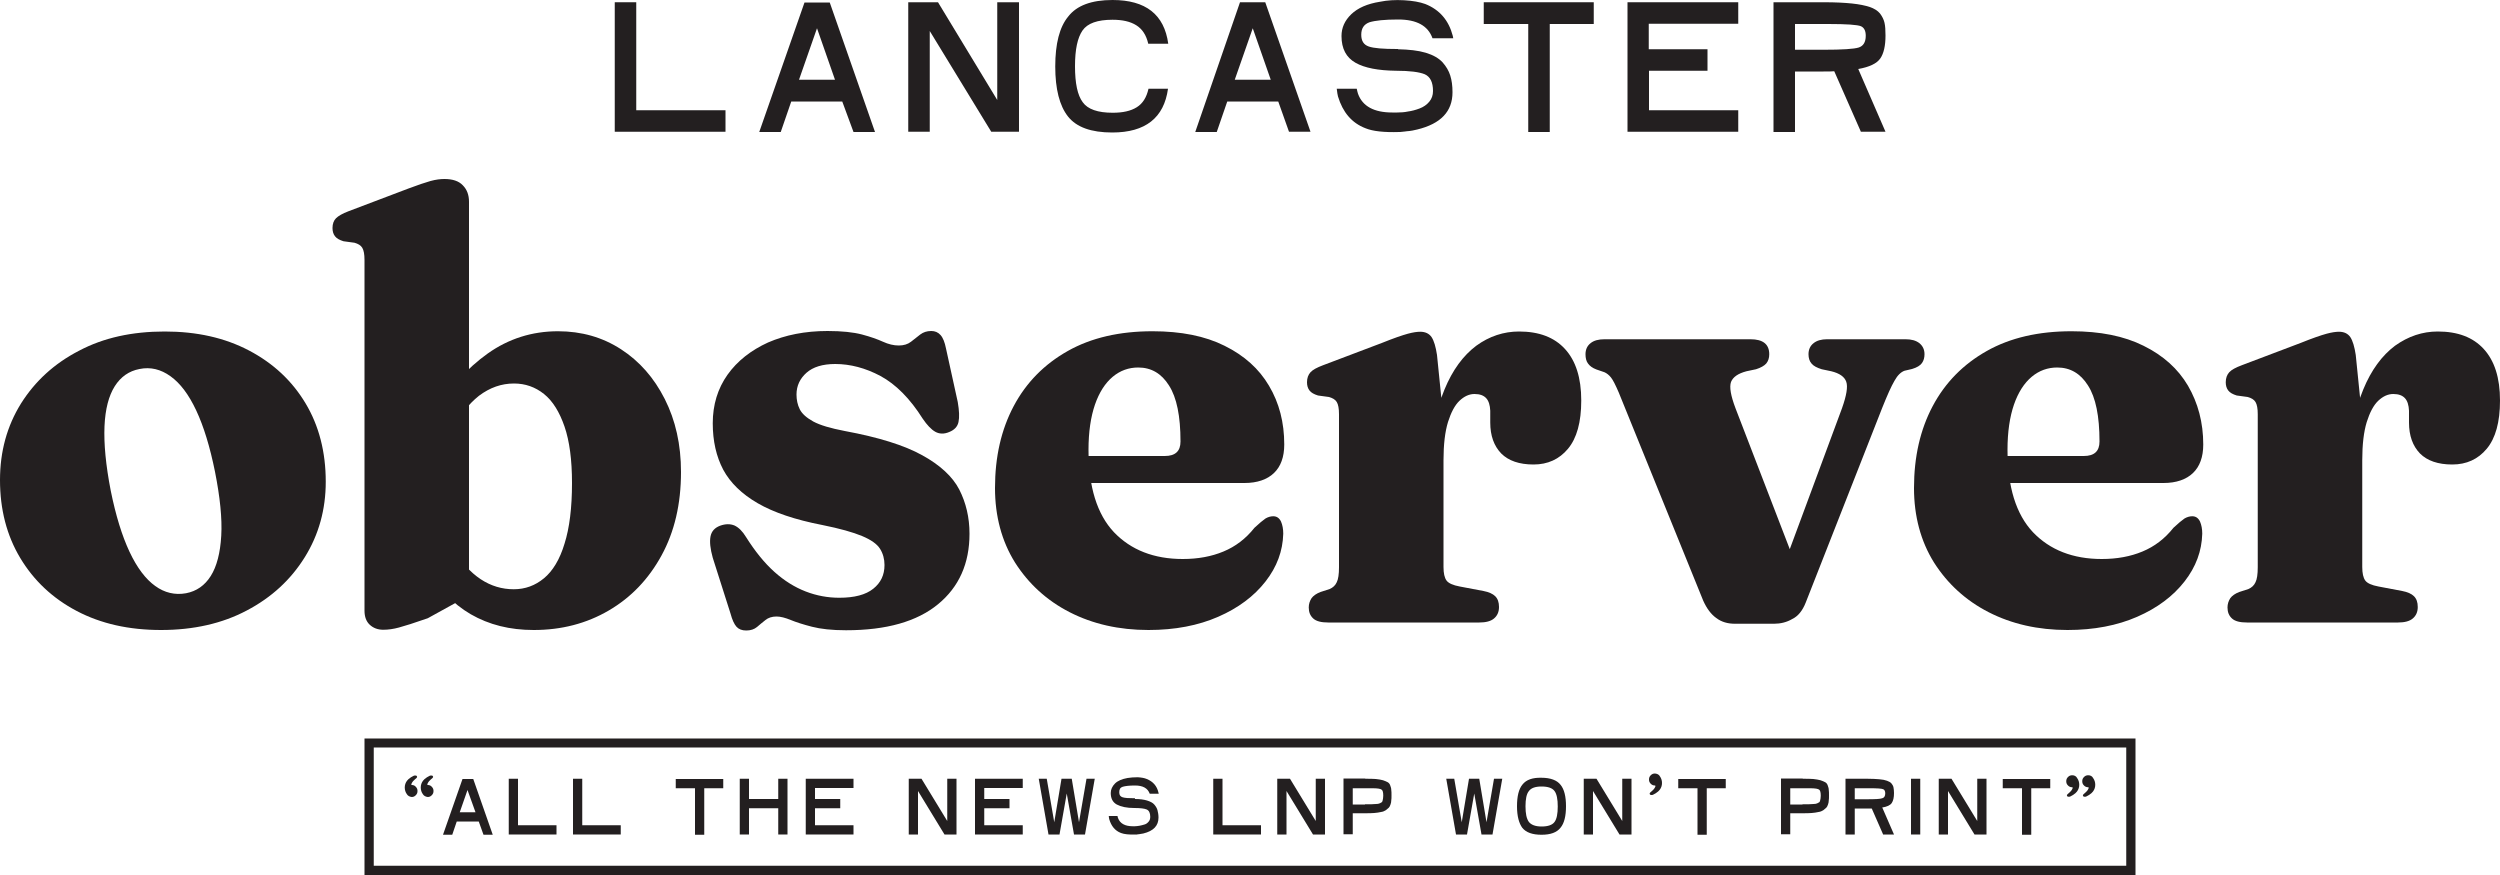 <?xml version="1.0" encoding="UTF-8"?>
<svg xmlns="http://www.w3.org/2000/svg" viewBox="0 0 1000 350">
  <g fill="#231f20">
    <path d="m290.2 44.1v8.6h-44.3v-51.8h8.6v43.2z"></path>
    <path d="m336.9 40.6h-20.4l-4.2 12.2h-8.6l18.1-51.8h10.1l18.1 51.8h-8.6zm-2.9-8.7-7.2-20.6-7.2 20.6z"></path>
    <path d="m407.6.9v51.8h-11.1l-24.6-40.3v40.3h-8.6v-51.8h11.9l23.7 39.1v-39.1z"></path>
    <path d="m467.2 35.5c-1.6 11.6-9 17.5-22.3 17.5-8.4 0-14.3-2.1-17.7-6.4s-5.1-11-5.1-20c0-9.1 1.7-15.8 5.2-20 3.4-4.4 9.3-6.6 17.7-6.6 13.3 0 20.7 5.8 22.3 17.5h-8c-.8-3.5-2.4-5.9-4.8-7.4s-5.5-2.2-9.5-2.2c-6 0-10 1.4-12 4.3s-3 7.6-3 14.3c0 6.8 1 11.6 3.1 14.4 2 2.8 6 4.2 12 4.2 4 0 7.2-.7 9.6-2.2s3.9-3.9 4.7-7.4z"></path>
    <path d="m511.3 40.6h-20.4l-4.2 12.2h-8.6l17.9-51.9h10.1l18.1 51.8h-8.6zm-3-8.7-7.2-20.6-7.2 20.6z"></path>
    <path d="m559.2 19.7c4.4.1 8.1.5 11.1 1.4s5.2 2.2 6.7 3.8c1.5 1.7 2.5 3.4 3.1 5.3s.9 4.1.9 6.7c0 7.7-4.7 12.6-14.1 14.9-1.2.3-2.6.6-4.2.7-.4.1-1 .1-1.7.2s-1.1.1-1.2.1c-6.2.2-10.7-.3-13.6-1.5-5.5-2.1-9.1-6.4-11-12.7-.2-.6-.3-1.6-.5-3.1h8c.2.8.3 1.5.5 2 1.8 5 6.4 7.5 13.7 7.5h2c1.4 0 2.9-.1 4.3-.4 1.5-.2 3-.6 4.6-1.2s2.9-1.5 3.9-2.7 1.5-2.6 1.5-4.3c0-3.5-1.1-5.7-3.3-6.7-2.2-.9-6-1.4-11.5-1.4h-.1c-7-.1-12.4-1.1-16.1-3.2s-5.6-5.6-5.6-10.7c0-3.3 1.3-6.2 3.9-8.7s6.4-4.2 11.5-5c2.9-.6 6.1-.8 9.6-.6s6.3.7 8.5 1.5c5.8 2.3 9.4 6.6 11 12.7l.2 1h-8.3c-1.8-5-6.3-7.5-13.7-7.5h-.1c-5.3 0-9.1.4-11.4 1.1-2.2.8-3.3 2.4-3.3 5 0 2.5 1 4 3 4.7s5.8 1 11.3 1h.4z"></path>
    <path d="m637.5 9.6h-17.6v43.2h-8.6v-43.2h-17.8v-8.7h44z"></path>
    <path d="m659.5 9.6v10.1h23.5v8.6h-23.4v15.8h35.7v8.6h-44.3v-51.8h44.3v8.6h-35.8z"></path>
    <path d="m744.4 52.8-10.7-24.3c-.9.1-2.3.1-4.3.1h-11.4v24.2h-8.6v-51.9h20.4c4.4 0 8.1.2 11 .5s5.3.8 7.1 1.4 3.2 1.5 4.1 2.6c.9 1.2 1.5 2.4 1.8 3.7s.4 3 .4 5.1c0 4.1-.7 7.2-2.1 9.2s-4.3 3.4-8.8 4.2l10.9 25.1h-9.8zm-15-32.9c7.5 0 12.2-.3 14.1-.9 1.8-.6 2.8-2.1 2.8-4.7 0-1.9-.6-3.2-1.9-3.8-1.4-.6-5.8-.9-13.1-.9-.4 0-.9 0-1.4 0h-11.9v10.3z"></path>
    <path d="m65.9 132.6c12.8 0 24 2.5 33.7 7.6s17.2 12.1 22.6 21.1 8.1 19.5 8.1 31.4c0 11.1-2.8 21.2-8.4 30.2s-13.3 16.1-23.2 21.3c-9.8 5.2-21.3 7.8-34.3 7.8-12.8 0-24-2.5-33.7-7.6s-17.2-12.2-22.6-21.2-8.1-19.4-8.1-31.2c0-11.4 2.8-21.6 8.4-30.6 5.6-8.9 13.3-16 23.2-21.1 9.8-5.2 21.2-7.7 34.3-7.7zm8.5 104.7c4.2-.8 7.5-3.1 9.9-6.9s3.8-9.2 4.2-16.1-.5-15.5-2.5-25.6c-2-9.9-4.5-18.1-7.5-24.5s-6.4-10.9-10.3-13.7-8-3.8-12.4-2.9c-4.2.8-7.5 3.1-9.9 6.9s-3.8 9.1-4.1 16 .5 15.5 2.5 25.8c2 9.9 4.5 18 7.5 24.4s6.5 11 10.3 13.7c3.7 2.7 7.9 3.7 12.3 2.9z"></path>
    <path d="m187.6 80.7v157.5l-16.5 9.1c-5.4 1.9-9.3 3.1-11.5 3.7s-4.3.9-6.3.9c-2.2 0-4-.7-5.4-2s-2.1-3.2-2.1-5.6v-140.3c0-2.3-.3-3.9-.9-4.9s-1.7-1.6-3.1-2l-4.4-.6c-1.6-.5-2.7-1.1-3.4-2s-1-2-1-3.3c0-1.7.5-3 1.4-3.9s2.6-1.9 5-2.8l24-9.1c3.7-1.4 6.7-2.4 8.8-3 2.2-.6 4-.8 5.6-.8 3.2 0 5.7.8 7.3 2.5 1.7 1.7 2.5 3.9 2.5 6.6zm-7.8 92.7-7-7.5c6.6-10.4 14-18.6 22.3-24.5s17.7-8.9 28.1-8.9c9.4 0 17.8 2.4 25.2 7.2s13.2 11.4 17.5 19.9 6.5 18.2 6.5 29.2c0 12.8-2.6 23.9-7.8 33.4s-12.2 16.8-21.1 22-18.9 7.8-30 7.8c-9.6 0-17.9-2.1-25.2-6.3-7.2-4.2-13.3-10.6-18.3-19l10.5-7.8c3.8 5.8 7.7 10.1 11.8 12.8s8.5 4 13.2 4c4.6 0 8.6-1.5 12.1-4.4s6.3-7.5 8.2-13.8c2-6.3 3-14.4 3-24.3 0-9.2-1-16.8-3-22.6s-4.7-10.2-8.2-13-7.5-4.2-12-4.2c-5 0-9.6 1.6-14 4.9-4.1 3.2-8.1 8.3-11.8 15.1z"></path>
    <path d="m334.1 145.6c-5.1 0-8.9 1.2-11.5 3.5s-4 5.2-4 8.7c0 2.1.4 4.1 1.3 5.9s2.7 3.4 5.4 4.9c2.8 1.5 6.9 2.7 12.6 3.8 13.5 2.5 23.8 5.7 31 9.7 7.1 3.9 12.1 8.5 14.8 13.7 2.7 5.3 4.1 11.2 4.1 17.7 0 11.9-4.2 21.3-12.6 28.2s-20.6 10.4-36.8 10.4c-5.6 0-10.1-.5-13.6-1.4s-6.3-1.8-8.5-2.7-4.1-1.4-5.7-1.4c-1.8 0-3.3.5-4.4 1.4s-2.3 1.8-3.4 2.8c-1.1.9-2.5 1.4-4.3 1.4-1.7 0-3-.5-3.9-1.5s-1.7-2.7-2.4-5.3l-7.1-22.3c-1-3.6-1.3-6.4-.9-8.5s1.7-3.5 3.8-4.3c2.2-.8 4.1-.8 5.8-.1 1.7.8 3.2 2.3 4.6 4.6 3.6 5.7 7.3 10.3 11.3 13.9s8.2 6.2 12.6 7.9 8.9 2.5 13.4 2.5c6.1 0 10.6-1.2 13.6-3.6s4.5-5.5 4.5-9.5c0-2.4-.6-4.6-1.8-6.5s-3.6-3.6-7.2-5.1-8.9-3-15.9-4.4c-10.8-2.1-19.4-5-25.8-8.7s-11-8.2-13.8-13.4c-2.8-5.3-4.2-11.5-4.2-18.6 0-7.4 2-13.9 5.9-19.4s9.4-9.8 16.2-12.9c6.9-3 14.8-4.6 23.8-4.6 5.8 0 10.4.5 13.8 1.4s6.2 1.9 8.4 2.9 4.3 1.5 6.3 1.5 3.6-.5 4.9-1.5 2.5-2 3.7-2.9 2.6-1.4 4.4-1.4c1.5 0 2.7.5 3.7 1.6s1.7 2.9 2.2 5.4l4.7 21.4c.6 3.5.7 6.1.3 8s-1.7 3.2-3.7 4c-2.1.9-4 .8-5.6-.1s-3.3-2.7-5-5.2c-5.1-8.1-10.8-13.8-16.9-17.1-6-3.2-12.1-4.8-18.1-4.8z"></path>
    <path d="m513.7 177.8c0 5-1.4 8.8-4.1 11.4s-6.7 4-11.8 4h-72.1v-10.8h40.2c4.2 0 6.3-1.9 6.3-5.8 0-10.1-1.5-17.6-4.6-22.4-3-4.8-7.1-7.2-12.3-7.2-3.8 0-7.2 1.2-10.2 3.7s-5.4 6.2-7.1 11.1-2.6 11-2.6 18.1c0 14.8 3.4 25.8 10.2 33 6.8 7.1 16 10.7 27.5 10.7 6.1 0 11.5-1 16.3-3s8.9-5.1 12.4-9.5c1.9-1.8 3.4-3 4.4-3.7 1-.6 2.1-.9 3.1-.9 1.4 0 2.4.7 3.1 2.1.6 1.4.9 3 .9 4.9-.2 6.9-2.5 13.2-7.1 19.1s-10.9 10.6-18.9 14.1-17.3 5.3-27.9 5.3c-11.8 0-22.3-2.4-31.5-7.1s-16.5-11.4-21.9-19.9c-5.3-8.5-8-18.5-8-29.8 0-12.5 2.5-23.4 7.5-32.8s12.2-16.7 21.6-22 20.7-7.9 33.9-7.9c11.4 0 21 1.9 28.8 5.8 7.9 3.9 13.8 9.2 17.8 16 4.1 6.9 6.1 14.7 6.1 23.5z"></path>
    <path d="m574.8 142 2.6 25.7v59.1c0 2.5.4 4.3 1.2 5.4s2.6 1.9 5.3 2.4l9.5 1.8c2.1.4 3.7 1.1 4.7 2.1s1.5 2.4 1.5 4.3c0 2-.7 3.5-2 4.6s-3.3 1.6-5.9 1.6h-60.4c-2.8 0-4.8-.5-6-1.6s-1.8-2.5-1.8-4.4c0-1.4.4-2.6 1.1-3.7.7-1 2-1.9 3.6-2.5l3.7-1.2c1.3-.6 2.2-1.4 2.8-2.7.6-1.2.9-3.2.9-6v-61.2c0-2.3-.3-3.9-.9-4.9s-1.7-1.6-3.1-2l-4.4-.6c-1.6-.5-2.7-1.1-3.4-2s-1-2-1-3.3c0-1.7.5-3 1.4-4s2.6-1.9 5-2.8l23.5-8.9c4.7-1.9 8.2-3.1 10.4-3.7s3.8-.8 5-.8c2 0 3.5.7 4.5 2.1 1 1.5 1.7 3.9 2.2 7.2zm-1.9 43.3c0-11.8 1.6-21.7 4.9-29.5 3.2-7.8 7.5-13.6 12.7-17.5 5.2-3.8 11-5.7 17.1-5.7 8 0 14.1 2.3 18.4 7s6.5 11.5 6.5 20.6c0 8.7-1.8 15.1-5.3 19.3s-8.1 6.3-13.8 6.3-10-1.5-12.9-4.4c-2.9-3-4.4-7.1-4.4-12.4v-4.7c-.1-2.2-.6-3.9-1.6-5s-2.5-1.7-4.7-1.7c-2.1 0-4.1.9-6 2.7s-3.4 4.7-4.6 8.5c-1.2 3.9-1.8 9-1.8 15.3z"></path>
    <path d="m709.6 249.5h-15.6c-2.9 0-5.4-.7-7.5-2.3-2.1-1.5-3.8-3.8-5.2-6.9l-33.8-83.3c-1.3-3-2.3-5-3.1-6s-1.7-1.7-2.6-2.1l-3.2-1.1c-1.6-.6-2.7-1.4-3.4-2.4-.7-.9-1-2.2-1-3.7 0-1.9.7-3.4 2-4.4 1.3-1.1 3.2-1.6 5.6-1.6h58.4c5 0 7.5 2 7.5 6 0 1.5-.4 2.7-1.2 3.7-.8.9-2.2 1.7-4.1 2.3l-3.8.8c-3.4.9-5.4 2.3-6.2 4.3-.7 2-.1 5.5 1.8 10.5l25.5 66.2-9.4 5.3 26.5-71.5c1.8-5.1 2.4-8.6 1.7-10.6s-2.7-3.4-6-4.2l-3.8-.8c-1.9-.6-3.3-1.3-4.1-2.3-.8-.9-1.2-2.2-1.2-3.7 0-1.9.7-3.4 2-4.4 1.3-1.1 3.2-1.6 5.4-1.6h31.4c2.4 0 4.2.5 5.6 1.6 1.3 1.1 2 2.5 2 4.4 0 1.3-.3 2.5-1 3.5s-2 1.8-4 2.4l-3 .7c-1.4.5-2.8 1.8-4 4-1.3 2.2-2.9 5.8-4.9 10.8l-30.6 77.9c-1.3 3.3-3.1 5.5-5.4 6.6-2.2 1.3-4.7 1.9-7.3 1.9z"></path>
    <path d="m881.3 177.8c0 5-1.4 8.8-4.1 11.4s-6.7 4-11.8 4h-72.1v-10.8h40.2c4.2 0 6.3-1.9 6.3-5.8 0-10.1-1.5-17.6-4.6-22.4-3-4.8-7.1-7.2-12.3-7.2-3.8 0-7.2 1.2-10.2 3.7s-5.4 6.2-7.1 11.1-2.6 11-2.6 18.1c0 14.8 3.4 25.8 10.2 33 6.8 7.1 16 10.7 27.5 10.7 6.1 0 11.5-1 16.3-3s8.9-5.1 12.4-9.5c1.9-1.8 3.4-3 4.4-3.7 1-.6 2.1-.9 3.1-.9 1.4 0 2.4.7 3.1 2.1.6 1.4.9 3 .9 4.9-.2 6.9-2.5 13.2-7.1 19.1s-10.9 10.6-18.9 14.1-17.3 5.3-27.9 5.3c-11.8 0-22.3-2.4-31.5-7.1s-16.5-11.4-21.9-19.9c-5.3-8.5-8-18.5-8-29.8 0-12.5 2.5-23.4 7.5-32.8s12.2-16.7 21.6-22 20.7-7.9 33.9-7.9c11.4 0 21 1.9 28.8 5.8 7.9 3.9 13.8 9.2 17.8 16 4 6.9 6.1 14.7 6.1 23.5z"></path>
    <path d="m942.3 142 2.6 25.7v59.1c0 2.5.4 4.3 1.2 5.4s2.6 1.9 5.3 2.4l9.5 1.8c2.1.4 3.7 1.1 4.7 2.1s1.5 2.4 1.5 4.3c0 2-.7 3.5-2 4.6s-3.3 1.6-5.9 1.6h-60.4c-2.8 0-4.8-.5-6-1.6s-1.8-2.5-1.8-4.4c0-1.4.4-2.6 1.1-3.7.7-1 2-1.9 3.6-2.5l3.7-1.2c1.3-.6 2.2-1.4 2.8-2.7.6-1.2.9-3.2.9-6v-61.2c0-2.3-.3-3.9-.9-4.9s-1.7-1.6-3.1-2l-4.4-.6c-1.6-.5-2.7-1.1-3.4-2s-1-2-1-3.3c0-1.7.5-3 1.4-4s2.6-1.9 5-2.8l23.5-8.9c4.7-1.9 8.2-3.1 10.4-3.7s3.8-.8 5-.8c2 0 3.5.7 4.5 2.1 1 1.5 1.7 3.9 2.2 7.2zm-1.9 43.3c0-11.8 1.6-21.7 4.9-29.5 3.2-7.8 7.5-13.6 12.7-17.5 5.3-3.8 11-5.7 17.1-5.7 8 0 14.1 2.3 18.4 7s6.5 11.5 6.5 20.6c0 8.7-1.8 15.1-5.3 19.3s-8.1 6.3-13.8 6.3-10-1.5-12.9-4.4c-2.9-3-4.4-7.1-4.4-12.4v-4.7c-.1-2.2-.6-3.9-1.6-5s-2.5-1.7-4.7-1.7c-2.1 0-4.1.9-6 2.7s-3.4 4.7-4.6 8.5c-1.2 3.9-1.8 9-1.8 15.3z"></path>
    <path d="m162.7 317.6c-.5-.7-.8-1.6-.8-2.6s.3-1.9.9-2.7c.3-.4.8-.9 1.6-1.4.5-.3.9-.5 1.1-.6s.4-.1.7-.1.5.1.6.4c.1.2 0 .4-.2.6-.5.4-.9.8-1.4 1.3-.3.4-.5.7-.6 1-.1.1-.1.3 0 .5h.1c.6 0 1.2.2 1.6.7.5.5.7 1 .7 1.7s-.2 1.2-.7 1.7-1 .7-1.6.7c-.9-.1-1.6-.5-2-1.2zm6.4 0c-.5-.7-.8-1.6-.8-2.6s.3-1.9.9-2.7c.3-.4.8-.9 1.6-1.4.5-.3.9-.5 1.1-.6s.4-.1.7-.1.5.1.6.4c.1.2 0 .4-.2.6-.5.4-.9.8-1.4 1.3-.3.4-.5.7-.6 1-.1.1-.1.3 0 .5h.1c.6 0 1.2.2 1.6.7.5.5.7 1 .7 1.7s-.2 1.2-.7 1.7-1 .7-1.6.7c-.9-.1-1.6-.5-2-1.2z"></path>
    <path d="m191.5 328.6h-8.8l-1.8 5.3h-3.7l7.8-22.3h4.3l7.8 22.3h-3.7zm-1.3-3.7-3.2-8.9-3.1 8.9z"></path>
    <path d="m222.6 330.1v3.7h-19.1v-22.3h3.7v18.6z"></path>
    <path d="m248.3 330.1v3.7h-19.1v-22.3h3.7v18.6z"></path>
    <path d="m289.3 315.3h-7.6v18.6h-3.7v-18.6h-7.7v-3.7h19z"></path>
    <path d="m315 311.5v22.3h-3.7v-10.5h-11.7v10.5h-3.7v-22.3h3.7v8.1h11.7v-8.1z"></path>
    <path d="m326 315.3v4.3h10.1v3.7h-10.1v6.8h15.4v3.7h-19.1v-22.3h19.1v3.7h-15.4z"></path>
    <path d="m382.6 311.5v22.3h-4.8l-10.6-17.4v17.4h-3.7v-22.3h5.1l10.3 16.9v-16.9z"></path>
    <path d="m393.7 315.3v4.3h10.1v3.7h-10.1v6.8h15.4v3.7h-19.1v-22.3h19.1v3.7h-15.4z"></path>
    <path d="m437.9 311.5-3.9 22.3h-4.4l-2.9-16.4-2.9 16.4h-4.4l-3.9-22.3h3.2l3 17.4 2.9-17.4h4.1l2.9 17.4 3-17.4z"></path>
    <path d="m454 319.6c1.9 0 3.5.2 4.8.6s2.3.9 2.9 1.6 1.1 1.5 1.3 2.3.4 1.8.4 2.9c0 3.3-2 5.4-6.1 6.4-.5.1-1.1.2-1.8.3-.2 0-.4 0-.7.1-.3 0-.5 0-.5 0-2.7.1-4.6-.1-5.9-.6-2.4-.9-3.9-2.8-4.7-5.5-.1-.2-.1-.7-.2-1.3h3.5c.1.4.1.6.2.8.8 2.2 2.8 3.3 5.9 3.3h.8c.6 0 1.2-.1 1.9-.2.6-.1 1.3-.3 2-.5s1.2-.6 1.7-1.2c.4-.5.6-1.1.6-1.9 0-1.5-.5-2.5-1.4-2.9s-2.6-.6-5-.6c-3 0-5.3-.5-7-1.4-1.6-.9-2.4-2.4-2.4-4.6 0-1.4.6-2.7 1.7-3.8s2.8-1.8 5-2.2c1.2-.2 2.6-.3 4.1-.3 1.5.1 2.7.3 3.6.7 2.5 1 4.1 2.8 4.7 5.5l.1.4h-3.6c-.8-2.2-2.7-3.3-5.9-3.3-2.3 0-3.9.2-4.9.5s-1.4 1-1.4 2.2c0 1.1.4 1.7 1.3 2s2.5.4 4.9.4h.1z"></path>
    <path d="m504.4 330.1v3.7h-19.1v-22.3h3.7v18.6z"></path>
    <path d="m530 311.5v22.3h-4.8l-10.6-17.4v17.4h-3.7v-22.3h5.1l10.3 16.9v-16.9z"></path>
    <path d="m546.1 311.5c1.7 0 3 0 4.2.1s2.1.3 2.9.5c.8.3 1.4.5 1.9.8s.8.7 1 1.3.4 1.1.4 1.7c.1.6.1 1.3.1 2.3 0 .8 0 1.5-.1 2 0 .5-.1 1.1-.3 1.6-.2.6-.4 1-.7 1.3s-.7.6-1.2 1c-.5.3-1.1.6-1.9.7-.8.2-1.7.3-2.7.4-1.1.1-2.3.1-3.7.1h-4.9v8.4h-3.7v-22.3h8.7zm-.1 10.2h2.6c.6 0 1.2-.1 1.8-.1s1.1-.1 1.3-.2c.3-.1.5-.2.8-.4.3-.1.4-.3.5-.6s.1-.6.2-.9c0-.3.1-.7.1-1.2 0-1.3-.2-2.1-.6-2.4-.4-.4-1.7-.6-3.7-.6-.4 0-1.4 0-2.8 0h-5.1v6.5h4.9z"></path>
    <path d="m600.9 311.5-3.9 22.3h-4.4l-2.9-16.4-2.9 16.4h-4.4l-3.9-22.3h3.2l3 17.4 2.9-17.4h4.1l2.9 17.4 3-17.4z"></path>
    <path d="m606.8 322.5c0-4 .7-6.9 2.2-8.7 1.5-1.9 4-2.8 7.6-2.7 3.6 0 6.2 1 7.6 2.8 1.5 1.8 2.2 4.7 2.2 8.6s-.7 6.8-2.2 8.6c-1.5 1.9-4 2.8-7.6 2.8s-6.2-.9-7.7-2.8c-1.3-1.8-2.1-4.6-2.1-8.6zm3.4 0c0 2.9.4 4.9 1.3 6.2.9 1.2 2.6 1.9 5.1 1.9 2.6 0 4.3-.6 5.2-1.8s1.3-3.3 1.3-6.2-.4-5-1.3-6.2-2.6-1.8-5.2-1.8c-2.5 0-4.2.6-5.1 1.9-.9 1.1-1.3 3.2-1.3 6z"></path>
    <path d="m652.6 311.5v22.3h-4.8l-10.6-17.4v17.4h-3.7v-22.3h5.1l10.3 16.9v-16.9z"></path>
    <path d="m664 310.6c.5.7.8 1.6.8 2.6s-.3 1.9-.9 2.7c-.3.4-.8.9-1.6 1.4-.5.3-.9.5-1.1.6s-.4.1-.7.1-.5-.1-.6-.4c-.1-.2 0-.4.2-.6.5-.4.9-.8 1.4-1.3.3-.4.5-.7.6-1 .1-.1.1-.3 0-.5h-.1c-.7 0-1.2-.2-1.7-.7s-.7-1-.7-1.7.2-1.2.7-1.7 1-.7 1.7-.7c.9.1 1.6.4 2 1.2z"></path>
    <path d="m690.3 315.3h-7.6v18.6h-3.7v-18.6h-7.7v-3.7h19z"></path>
    <path d="m721.1 311.5c1.7 0 3 0 4.2.1 1.1.1 2.1.3 2.9.5.8.3 1.4.5 1.9.8s.8.7 1 1.3.4 1.1.4 1.7c.1.6.1 1.3.1 2.3 0 .8 0 1.5-.1 2 0 .5-.1 1.1-.3 1.6-.2.6-.4 1-.7 1.3s-.7.6-1.2 1c-.5.3-1.1.6-1.9.7-.8.2-1.7.3-2.7.4-1.1.1-2.3.1-3.7.1h-4.9v8.4h-3.7v-22.3h8.7zm-.1 10.2h2.6c.6 0 1.2-.1 1.8-.1s1.1-.1 1.3-.2c.3-.1.5-.2.8-.4.3-.1.4-.3.5-.6s.1-.6.2-.9c0-.3.1-.7.1-1.2 0-1.3-.2-2.1-.6-2.4-.4-.4-1.7-.6-3.7-.6-.4 0-1.4 0-2.8 0h-5.1v6.5h4.9z"></path>
    <path d="m753.3 333.9-4.6-10.5c-.4 0-1 0-1.9 0h-4.9v10.4h-3.7v-22.3h8.8c1.9 0 3.5.1 4.7.2 1.3.1 2.3.3 3.1.6s1.4.6 1.8 1.1.7 1 .8 1.6.2 1.3.2 2.2c0 1.8-.3 3.1-.9 4s-1.9 1.5-3.8 1.8l4.7 10.8h-4.3zm-6.5-14.2c3.3 0 5.3-.1 6.1-.4.8-.2 1.2-.9 1.2-2 0-.8-.3-1.4-.8-1.6-.6-.3-2.5-.4-5.7-.4-.2 0-.4 0-.6 0h-5.1v4.4z"></path>
    <path d="m768.1 311.5v22.3h-3.7v-22.3z"></path>
    <path d="m794.6 311.5v22.3h-4.8l-10.6-17.4v17.4h-3.7v-22.3h5.1l10.3 16.9v-16.9z"></path>
    <path d="m820.1 315.3h-7.6v18.6h-3.7v-18.6h-7.7v-3.7h19z"></path>
    <path d="m830.9 311.3c.5.7.8 1.6.8 2.6s-.3 1.9-.9 2.7c-.3.4-.8.9-1.6 1.4-.5.3-.9.5-1.1.6s-.4.1-.7.1-.5-.1-.6-.4c-.1-.2 0-.4.2-.6.5-.4.9-.8 1.4-1.3.3-.4.5-.7.6-1 .1-.1.1-.3 0-.5h-.1c-.7 0-1.2-.2-1.7-.7s-.7-1-.7-1.7.2-1.2.7-1.7 1-.7 1.7-.7c.9-0 1.6.4 2 1.2zm6.4 0c.5.7.8 1.6.8 2.6s-.3 1.9-.9 2.7c-.3.4-.8.9-1.6 1.4-.5.3-.9.5-1.1.6s-.4.1-.7.1-.5-.1-.6-.4c-.1-.2 0-.4.2-.6.5-.4.9-.8 1.4-1.3.3-.4.5-.7.6-1 .1-.1.1-.3 0-.5h-.1c-.7 0-1.2-.2-1.7-.7s-.7-1-.7-1.7.2-1.2.7-1.7 1-.7 1.7-.7c.9-0 1.6.4 2 1.2z"></path>
    <path d="m854.2 350h-708.4v-54.6h708.4zm-704.7-3.7h701v-47.3h-701z"></path>
  </g>
</svg>
